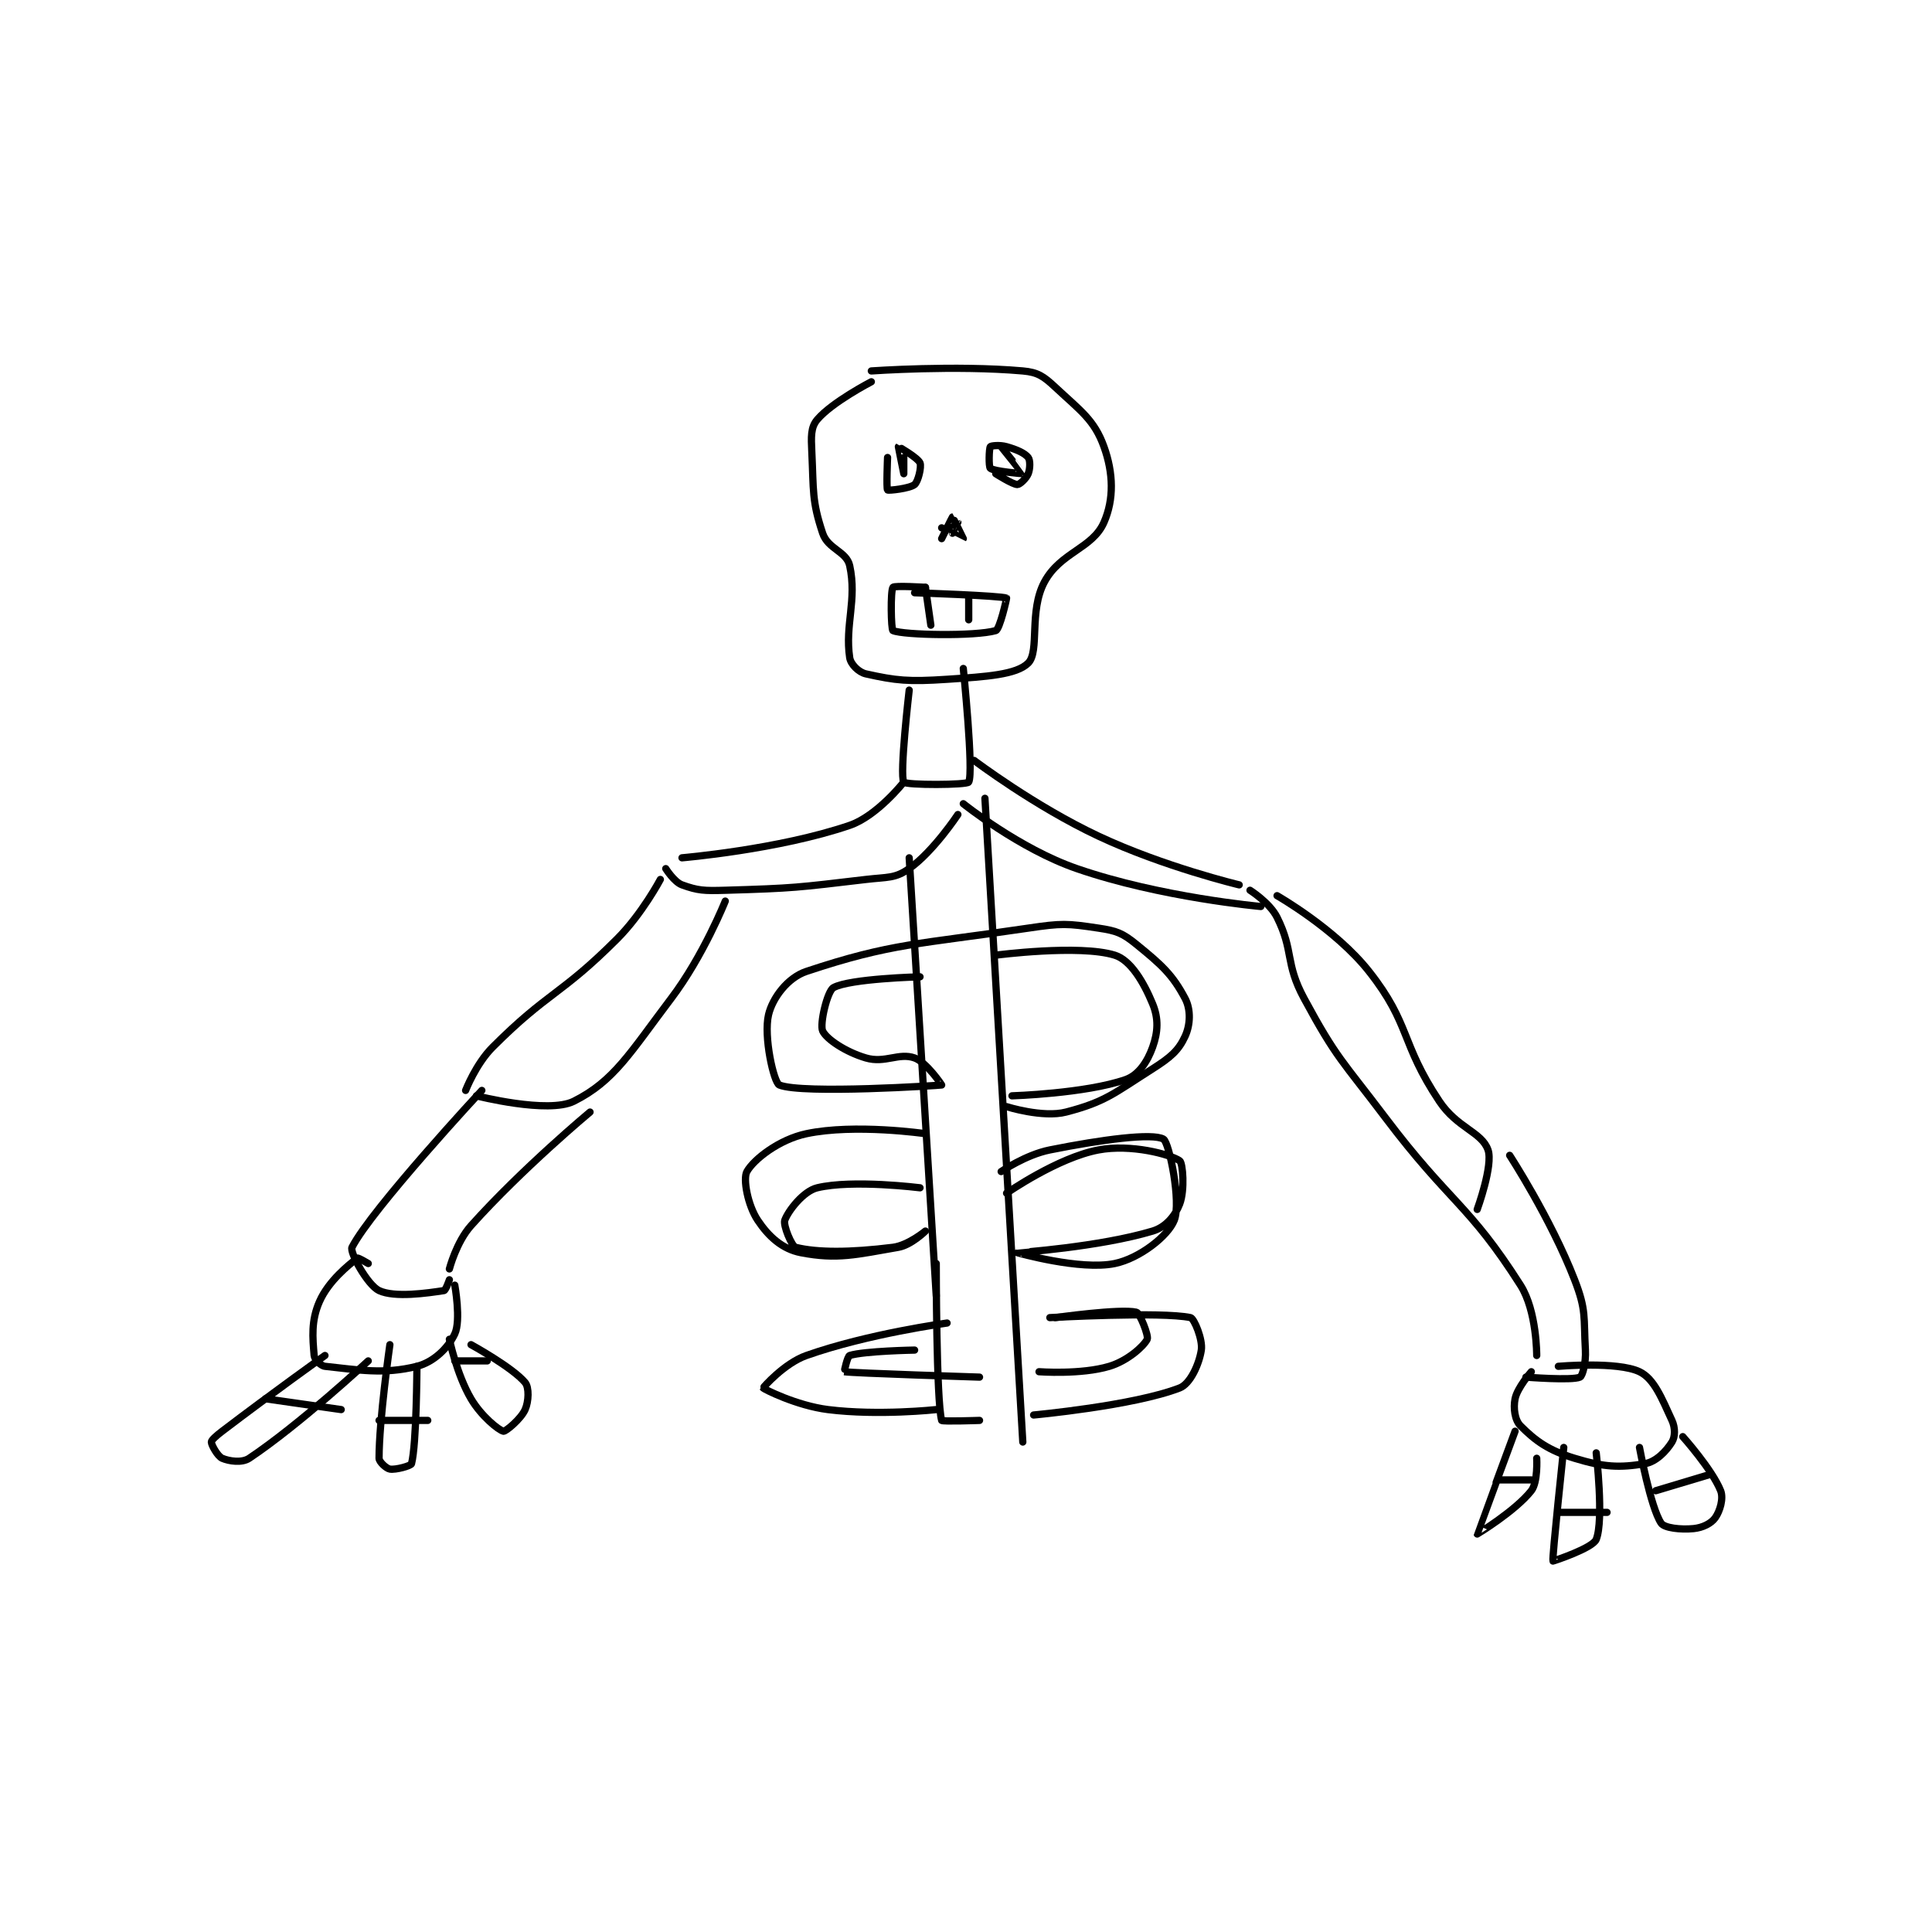 <?xml version="1.0" encoding="utf-8"?>
<!DOCTYPE svg PUBLIC "-//W3C//DTD SVG 1.1//EN" "http://www.w3.org/Graphics/SVG/1.1/DTD/svg11.dtd">
<svg viewBox="0 0 800 800" preserveAspectRatio="xMinYMin meet" xmlns="http://www.w3.org/2000/svg" version="1.1">
<g fill="none" stroke="black" stroke-linecap="round" stroke-linejoin="round" stroke-width="1.339">
<g transform="translate(87.52,153.6) scale(2.24) translate(-146,-65)">
<path id="0" d="M268 67 C268 67 260.755 70.744 258 74 C256.78 75.442 256.865 77.16 257 80 C257.343 87.203 256.998 88.993 259 95 C259.98 97.939 263.425 98.355 264 101 C265.379 107.344 263.091 111.944 264 118 C264.184 119.229 265.659 120.702 267 121 C272.569 122.238 274.822 122.479 282 122 C289.307 121.513 294.843 121.157 297 119 C299.157 116.843 297.09 109.404 300 104 C302.964 98.496 308.873 97.834 311 93 C312.88 88.727 312.755 83.875 311 79 C309.215 74.041 306.708 72.394 302 68 C299.85 65.993 298.789 65.246 296 65 C283.536 63.9 268 65 268 65 "/>
<path id="1" d="M271 81 C271 81 270.758 86.758 271 87 C271.162 87.162 275.122 86.731 276 86 C276.652 85.457 277.311 82.727 277 82 C276.589 81.041 273.011 78.993 273 79 C272.987 79.009 274 84 274 84 C274 84 274 81 274 81 "/>
<path id="2" d="M292 79 C292 79 296.01 83.98 296 84 C295.993 84.013 290.683 83.57 290 83 C289.667 82.722 289.76 79.32 290 79 C290.135 78.82 291.756 78.644 293 79 C294.896 79.542 296.336 80.17 297 81 C297.383 81.479 297.377 83.058 297 84 C296.648 84.879 295.433 86 295 86 C294.134 86 291 84 291 84 "/>
<path id="3" d="M276 106 C276 106 292.018 106.542 293 107 C293.045 107.021 291.744 112.787 291 113 C287.196 114.087 274.017 113.849 272 113 C271.642 112.849 271.52 105.64 272 105 C272.27 104.64 278 105 278 105 "/>
<path id="4" d="M278 105 L279 112 "/>
<path id="5" d="M286 107 L286 111 "/>
<path id="6" d="M282 94 C282 94 283.998 92.998 284 93 C284.002 93.002 283 95 283 95 "/>
<path id="7" d="M281 94 C281 94 284.995 96.005 285 96 C285.005 95.995 283.04 92 283 92 C282.96 92 281 96 281 96 "/>
<path id="8" d="M275 124 C275 124 273.174 139.723 274 141 C274.392 141.606 285.707 141.559 286 141 C286.954 139.178 285 120 285 120 "/>
<path id="9" d="M287 137 C287 137 298.157 145.441 310 151 C322.104 156.681 336 160 336 160 "/>
<path id="10" d="M285 145 C285 145 295.317 153.31 306 157 C321.472 162.345 340 164 340 164 "/>
<path id="11" d="M274 141 C274 141 269.066 147.27 264 149 C250.849 153.49 233 155 233 155 "/>
<path id="12" d="M284 147 C284 147 279.483 153.835 275 157 C272.373 158.855 271.004 158.529 267 159 C254.243 160.501 253.757 160.625 241 161 C237.098 161.115 235.956 161.075 233 160 C231.554 159.474 230 157 230 157 "/>
<path id="13" d="M338 161 C338 161 341.654 163.308 343 166 C346.14 172.28 344.437 174.408 348 181 C354.06 192.211 355.015 192.42 363 203 C374.951 218.834 378.416 218.939 388 234 C391.046 238.787 391 247 391 247 "/>
<path id="14" d="M343 162 C343 162 353.812 168.162 360 176 C367.732 185.794 365.771 189.156 373 200 C376.32 204.979 380.834 205.668 382 209 C382.988 211.824 380 220 380 220 "/>
<path id="15" d="M386 210 C386 210 393.573 221.617 398 233 C400.204 238.669 399.659 239.855 400 246 C400.129 248.317 399.485 250.78 399 251 C397.518 251.674 389 251 389 251 "/>
<path id="16" d="M229 159 C229 159 225.63 165.37 221 170 C210.522 180.478 208.286 179.714 198 190 C194.89 193.11 193 198 193 198 "/>
<path id="17" d="M241 163 C241 163 236.96 173.125 231 181 C223.396 191.048 220.454 196.273 213 200 C208.256 202.372 195 199 195 199 "/>
<path id="18" d="M216 202 C216 202 203.533 212.367 194 223 C191.288 226.025 190 231 190 231 "/>
<path id="19" d="M196 198 C196 198 175.632 219.927 172 227 C171.523 227.93 174.9 234.012 177 235 C179.875 236.353 185.931 235.472 189 235 C189.334 234.948 190 233 190 233 "/>
<path id="20" d="M175 230 C175 230 173.149 228.884 173 229 C171.385 230.256 167.697 233.182 166 237 C164.405 240.589 164.726 243.716 165 247 C165.06 247.718 166.204 248.916 167 249 C173.125 249.645 177.81 250.548 184 249 C187.095 248.226 189.79 245.592 191 243 C192.175 240.482 191 234 191 234 "/>
<path id="21" d="M390 250 C390 250 387.408 252.962 387 255 C386.651 256.747 386.951 258.951 388 260 C390.798 262.798 393.144 264.522 398 266 C403.462 267.663 406.325 267.779 411 267 C413.064 266.656 414.943 264.691 416 263 C416.593 262.051 416.639 260.384 416 259 C414.121 254.929 412.713 251.292 410 250 C405.918 248.056 395 249 395 249 "/>
<path id="22" d="M387 261 C387 261 379.989 279.959 380 280 C380.003 280.013 387.069 275.73 390 272 C391.254 270.404 391 266 391 266 "/>
<path id="23" d="M384 270 L390 270 "/>
<path id="24" d="M396 264 C396 264 393.824 284.502 394 285 C394.01 285.029 401.35 282.625 402 281 C403.444 277.389 402 265 402 265 "/>
<path id="25" d="M395 276 L404 276 "/>
<path id="26" d="M410 264 C410 264 412.036 275.055 414 278 C414.589 278.884 417.611 279.239 420 279 C421.7 278.83 423.252 278.047 424 277 C424.88 275.768 425.567 273.417 425 272 C423.423 268.057 418 262 418 262 "/>
<path id="27" d="M413 272 L423 269 "/>
<path id="28" d="M167 247 C167 247 157.28 253.93 148 261 C146.898 261.84 146 262.642 146 263 C146 263.536 147.161 265.641 148 266 C149.276 266.547 151.638 266.908 153 266 C162.259 259.827 175 248 175 248 "/>
<path id="29" d="M156 255 L170 257 "/>
<path id="30" d="M184 249 C184 249 183.944 263.414 183 267 C182.894 267.403 180.069 268.178 179 268 C178.349 267.892 177 266.67 177 266 C177 258.967 179 245 179 245 "/>
<path id="31" d="M177 259 L186 259 "/>
<path id="32" d="M190 244 C190 244 191.35 250.494 194 255 C195.892 258.216 199.135 260.827 200 261 C200.385 261.077 203.219 258.757 204 257 C204.676 255.479 204.761 252.913 204 252 C201.666 249.2 194 245 194 245 "/>
<path id="33" d="M191 248 L197 248 "/>
<path id="34" d="M275 155 L280 236 "/>
<path id="35" d="M289 144 L296 263 "/>
<path id="36" d="M280 230 C280 230 279.996 255.361 281 259 C281.066 259.24 288 259 288 259 "/>
<path id="37" d="M291 173 C291 173 306.466 170.972 313 173 C315.909 173.903 318.326 177.934 320 182 C321.127 184.738 320.99 187.227 320 190 C319.036 192.699 317.398 195.17 315 196 C307.531 198.585 294 199 294 199 "/>
<path id="38" d="M293 201 C293 201 299.693 203.117 304 202 C311.247 200.121 312.874 198.535 320 194 C323.317 191.889 324.785 190.633 326 188 C326.97 185.898 327.1 183.077 326 181 C323.681 176.619 321.692 174.813 317 171 C314.414 168.899 313.354 168.503 310 168 C304.147 167.122 303.243 167.075 297 168 C276.741 171.001 271.748 170.751 256 176 C252.514 177.162 249.736 180.911 249 184 C248.047 188.003 249.963 196.579 251 197 C255.272 198.736 280.691 197.062 281 197 C281.041 196.992 278.192 192.783 276 192 C273.092 190.962 270.536 193.04 267 192 C263.279 190.906 259.708 188.534 259 187 C258.424 185.751 259.86 179.633 261 179 C264.027 177.318 277 177 277 177 "/>
<path id="39" d="M293 217 C293 217 302.432 210.419 310 209 C315.983 207.878 323.188 209.792 325 211 C325.592 211.394 325.976 216.461 325 219 C324.155 221.197 322.442 223.267 320 224 C310.157 226.953 295.003 227.998 295 228 C294.998 228.001 306.626 231.319 313 230 C317.587 229.051 322.863 224.906 324 222 C325.314 218.642 323.069 207.604 322 207 C319.974 205.855 310.762 207.048 301 209 C296.529 209.894 292 213 292 213 "/>
<path id="40" d="M277 216 C277 216 264.544 214.429 258 216 C255.437 216.615 252.638 220.245 252 222 C251.667 222.917 253.281 226.82 254 227 C257.983 227.996 264.049 227.994 272 227 C274.816 226.648 278 224 278 224 C278 224 275.38 226.586 273 227 C265.167 228.362 261.691 229.287 255 228 C251.561 227.339 249.024 225.036 247 222 C245.155 219.232 244.244 214.345 245 213 C246.267 210.748 250.924 207.077 256 206 C264.945 204.103 278 206 278 206 "/>
<path id="41" d="M301 240 C301 240 321.617 238.846 327 240 C327.68 240.146 329.297 244.069 329 246 C328.603 248.583 326.976 252.235 325 253 C316.478 256.299 298 258 298 258 "/>
<path id="42" d="M299 250 C299 250 306.747 250.576 312 249 C315.358 247.993 318.349 245.302 319 244 C319.306 243.387 317.644 239.152 317 239 C314.004 238.295 302 240 302 240 "/>
<path id="43" d="M282 241 C282 241 267.455 242.957 256 247 C251.878 248.455 247.978 252.944 248 253 C248.07 253.176 254.158 256.27 260 257 C269.347 258.168 280 257 280 257 "/>
<path id="44" d="M276 246 C276 246 266.731 246.16 264 247 C263.573 247.131 262.968 249.995 263 250 C264.595 250.266 288 251 288 251 "/>
</g>
</g>
</svg>
